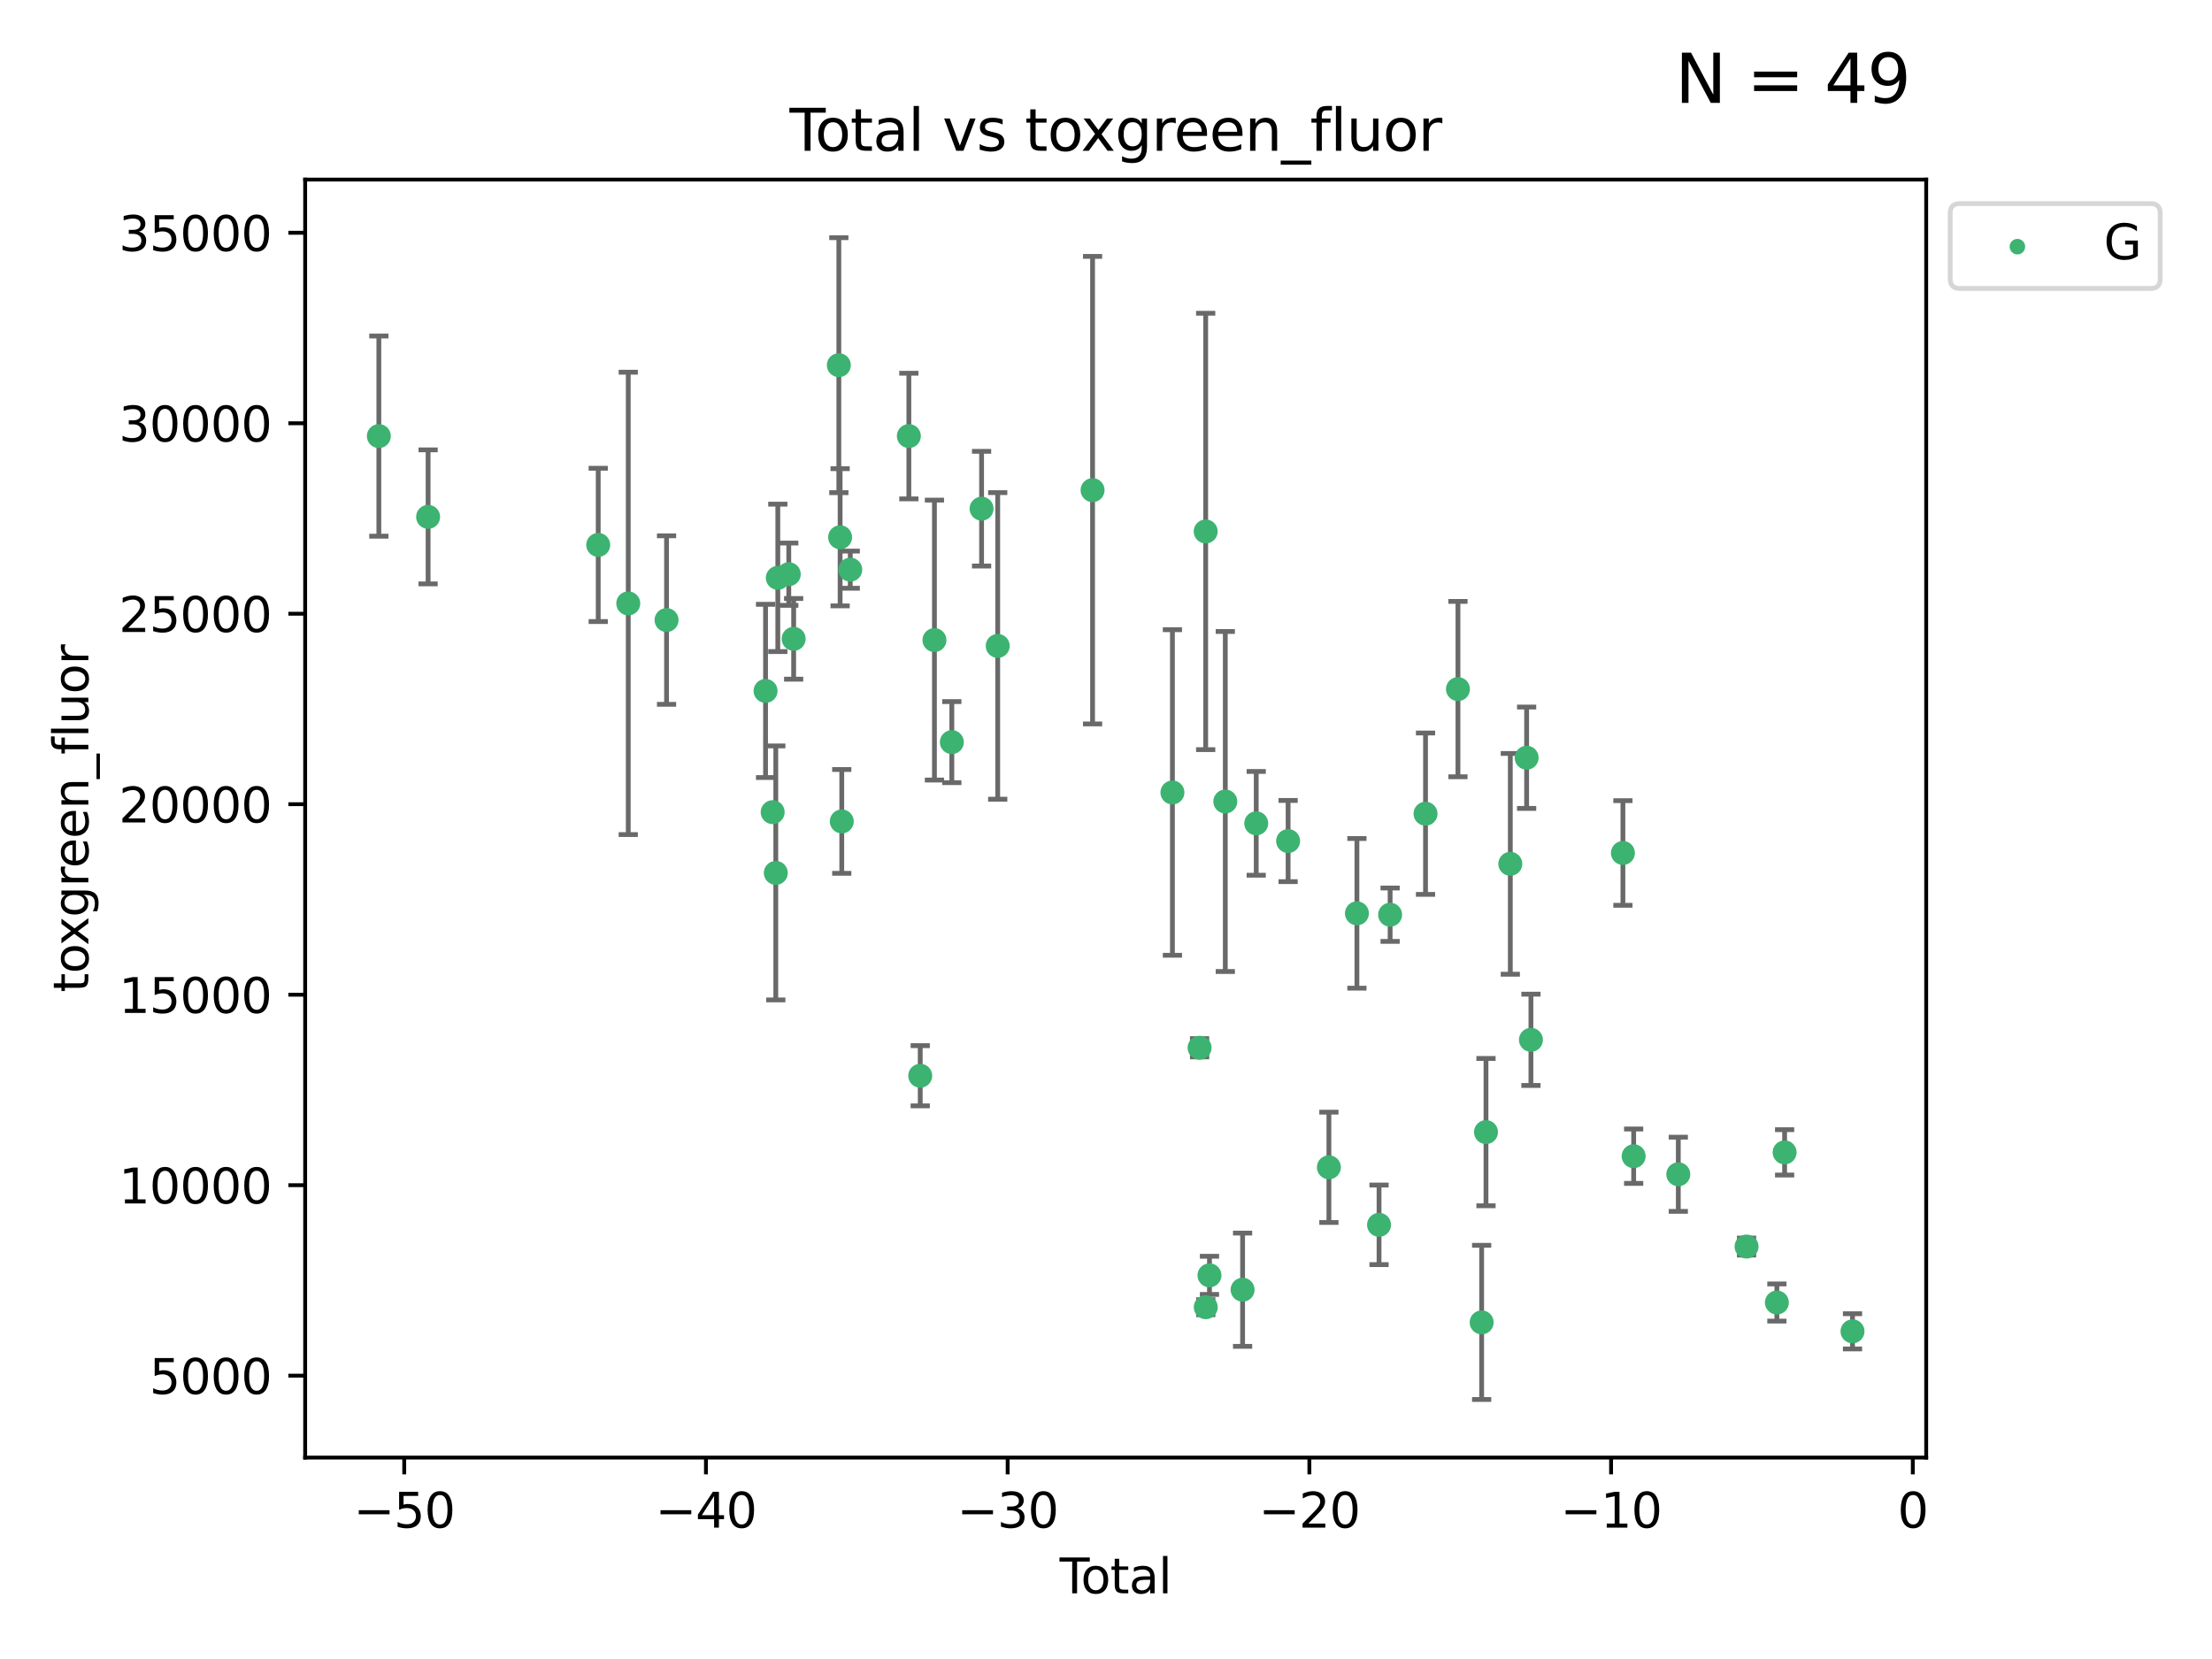 <?xml version="1.0" encoding="utf-8" standalone="no"?>
<!DOCTYPE svg PUBLIC "-//W3C//DTD SVG 1.1//EN"
  "http://www.w3.org/Graphics/SVG/1.1/DTD/svg11.dtd">
<svg xmlns:xlink="http://www.w3.org/1999/xlink" width="460.8pt" height="345.6pt" viewBox="0 0 460.8 345.6" xmlns="http://www.w3.org/2000/svg" version="1.1">
 <defs>
  <style type="text/css">*{stroke-linejoin: round; stroke-linecap: butt}</style>
 </defs>
 <g id="figure_1">
  <g id="patch_1">
   <path d="M 0 345.6 
L 460.8 345.6 
L 460.8 0 
L 0 0 
z
" style="fill: #ffffff"/>
  </g>
  <g id="axes_1">
   <g id="patch_2">
    <path d="M 63.571 303.64 
L 401.26 303.64 
L 401.26 37.411 
L 63.571 37.411 
z
" style="fill: #ffffff"/>
   </g>
   <g id="PathCollection_1">
    <defs>
     <path id="md94101c323" d="M 0 1.118 
C 0.297 1.118 0.581 1 0.791 0.791 
C 1 0.581 1.118 0.297 1.118 0 
C 1.118 -0.297 1 -0.581 0.791 -0.791 
C 0.581 -1 0.297 -1.118 0 -1.118 
C -0.297 -1.118 -0.581 -1 -0.791 -0.791 
C -1 -0.581 -1.118 -0.297 -1.118 0 
C -1.118 0.297 -1 0.581 -0.791 0.791 
C -0.581 1 -0.297 1.118 0 1.118 
z
" style="stroke: #3cb371"/>
    </defs>
    <g clip-path="url(#p956958e578)">
     <use xlink:href="#md94101c323" x="78.921" y="90.848" style="fill: #3cb371; stroke: #3cb371"/>
     <use xlink:href="#md94101c323" x="89.183" y="107.676" style="fill: #3cb371; stroke: #3cb371"/>
     <use xlink:href="#md94101c323" x="124.62" y="113.515" style="fill: #3cb371; stroke: #3cb371"/>
     <use xlink:href="#md94101c323" x="130.877" y="125.699" style="fill: #3cb371; stroke: #3cb371"/>
     <use xlink:href="#md94101c323" x="138.855" y="129.172" style="fill: #3cb371; stroke: #3cb371"/>
     <use xlink:href="#md94101c323" x="159.48" y="143.932" style="fill: #3cb371; stroke: #3cb371"/>
     <use xlink:href="#md94101c323" x="160.961" y="169.188" style="fill: #3cb371; stroke: #3cb371"/>
     <use xlink:href="#md94101c323" x="161.613" y="181.845" style="fill: #3cb371; stroke: #3cb371"/>
     <use xlink:href="#md94101c323" x="162.033" y="120.379" style="fill: #3cb371; stroke: #3cb371"/>
     <use xlink:href="#md94101c323" x="164.316" y="119.616" style="fill: #3cb371; stroke: #3cb371"/>
     <use xlink:href="#md94101c323" x="165.332" y="133.08" style="fill: #3cb371; stroke: #3cb371"/>
     <use xlink:href="#md94101c323" x="174.746" y="76.071" style="fill: #3cb371; stroke: #3cb371"/>
     <use xlink:href="#md94101c323" x="175.011" y="111.926" style="fill: #3cb371; stroke: #3cb371"/>
     <use xlink:href="#md94101c323" x="175.355" y="171.117" style="fill: #3cb371; stroke: #3cb371"/>
     <use xlink:href="#md94101c323" x="177.126" y="118.668" style="fill: #3cb371; stroke: #3cb371"/>
     <use xlink:href="#md94101c323" x="189.332" y="90.839" style="fill: #3cb371; stroke: #3cb371"/>
     <use xlink:href="#md94101c323" x="191.7" y="224.098" style="fill: #3cb371; stroke: #3cb371"/>
     <use xlink:href="#md94101c323" x="194.662" y="133.34" style="fill: #3cb371; stroke: #3cb371"/>
     <use xlink:href="#md94101c323" x="198.283" y="154.6" style="fill: #3cb371; stroke: #3cb371"/>
     <use xlink:href="#md94101c323" x="204.481" y="105.967" style="fill: #3cb371; stroke: #3cb371"/>
     <use xlink:href="#md94101c323" x="207.843" y="134.556" style="fill: #3cb371; stroke: #3cb371"/>
     <use xlink:href="#md94101c323" x="227.602" y="102.107" style="fill: #3cb371; stroke: #3cb371"/>
     <use xlink:href="#md94101c323" x="244.237" y="165.085" style="fill: #3cb371; stroke: #3cb371"/>
     <use xlink:href="#md94101c323" x="249.894" y="218.267" style="fill: #3cb371; stroke: #3cb371"/>
     <use xlink:href="#md94101c323" x="251.167" y="110.709" style="fill: #3cb371; stroke: #3cb371"/>
     <use xlink:href="#md94101c323" x="251.182" y="272.313" style="fill: #3cb371; stroke: #3cb371"/>
     <use xlink:href="#md94101c323" x="251.956" y="265.678" style="fill: #3cb371; stroke: #3cb371"/>
     <use xlink:href="#md94101c323" x="255.253" y="166.965" style="fill: #3cb371; stroke: #3cb371"/>
     <use xlink:href="#md94101c323" x="258.855" y="268.672" style="fill: #3cb371; stroke: #3cb371"/>
     <use xlink:href="#md94101c323" x="261.695" y="171.516" style="fill: #3cb371; stroke: #3cb371"/>
     <use xlink:href="#md94101c323" x="268.337" y="175.205" style="fill: #3cb371; stroke: #3cb371"/>
     <use xlink:href="#md94101c323" x="276.833" y="243.17" style="fill: #3cb371; stroke: #3cb371"/>
     <use xlink:href="#md94101c323" x="282.671" y="190.265" style="fill: #3cb371; stroke: #3cb371"/>
     <use xlink:href="#md94101c323" x="287.279" y="255.156" style="fill: #3cb371; stroke: #3cb371"/>
     <use xlink:href="#md94101c323" x="289.587" y="190.549" style="fill: #3cb371; stroke: #3cb371"/>
     <use xlink:href="#md94101c323" x="296.964" y="169.51" style="fill: #3cb371; stroke: #3cb371"/>
     <use xlink:href="#md94101c323" x="303.718" y="143.551" style="fill: #3cb371; stroke: #3cb371"/>
     <use xlink:href="#md94101c323" x="308.655" y="275.478" style="fill: #3cb371; stroke: #3cb371"/>
     <use xlink:href="#md94101c323" x="309.559" y="235.841" style="fill: #3cb371; stroke: #3cb371"/>
     <use xlink:href="#md94101c323" x="314.625" y="179.952" style="fill: #3cb371; stroke: #3cb371"/>
     <use xlink:href="#md94101c323" x="318.025" y="157.848" style="fill: #3cb371; stroke: #3cb371"/>
     <use xlink:href="#md94101c323" x="318.922" y="216.615" style="fill: #3cb371; stroke: #3cb371"/>
     <use xlink:href="#md94101c323" x="338.082" y="177.69" style="fill: #3cb371; stroke: #3cb371"/>
     <use xlink:href="#md94101c323" x="340.322" y="240.857" style="fill: #3cb371; stroke: #3cb371"/>
     <use xlink:href="#md94101c323" x="349.621" y="244.624" style="fill: #3cb371; stroke: #3cb371"/>
     <use xlink:href="#md94101c323" x="363.84" y="259.682" style="fill: #3cb371; stroke: #3cb371"/>
     <use xlink:href="#md94101c323" x="370.156" y="271.338" style="fill: #3cb371; stroke: #3cb371"/>
     <use xlink:href="#md94101c323" x="371.768" y="240.06" style="fill: #3cb371; stroke: #3cb371"/>
     <use xlink:href="#md94101c323" x="385.911" y="277.34" style="fill: #3cb371; stroke: #3cb371"/>
    </g>
   </g>
   <g id="matplotlib.axis_1">
    <g id="xtick_1">
     <g id="line2d_1">
      <defs>
       <path id="mae5bba9b62" d="M 0 0 
L 0 3.5 
" style="stroke: #000000; stroke-width: 0.8"/>
      </defs>
      <g>
       <use xlink:href="#mae5bba9b62" x="84.21" y="303.64" style="stroke: #000000; stroke-width: 0.8"/>
      </g>
     </g>
     <g id="text_1">
      <!-- −50 -->
      <g transform="translate(73.658 318.238)scale(0.1 -0.1)">
       <defs>
        <path id="DejaVuSans-2212" d="M 678 2272 
L 4684 2272 
L 4684 1741 
L 678 1741 
L 678 2272 
z
" transform="scale(0.016)"/>
        <path id="DejaVuSans-35" d="M 691 4666 
L 3169 4666 
L 3169 4134 
L 1269 4134 
L 1269 2991 
Q 1406 3038 1543 3061 
Q 1681 3084 1819 3084 
Q 2600 3084 3056 2656 
Q 3513 2228 3513 1497 
Q 3513 744 3044 326 
Q 2575 -91 1722 -91 
Q 1428 -91 1123 -41 
Q 819 9 494 109 
L 494 744 
Q 775 591 1075 516 
Q 1375 441 1709 441 
Q 2250 441 2565 725 
Q 2881 1009 2881 1497 
Q 2881 1984 2565 2268 
Q 2250 2553 1709 2553 
Q 1456 2553 1204 2497 
Q 953 2441 691 2322 
L 691 4666 
z
" transform="scale(0.016)"/>
        <path id="DejaVuSans-30" d="M 2034 4250 
Q 1547 4250 1301 3770 
Q 1056 3291 1056 2328 
Q 1056 1369 1301 889 
Q 1547 409 2034 409 
Q 2525 409 2770 889 
Q 3016 1369 3016 2328 
Q 3016 3291 2770 3770 
Q 2525 4250 2034 4250 
z
M 2034 4750 
Q 2819 4750 3233 4129 
Q 3647 3509 3647 2328 
Q 3647 1150 3233 529 
Q 2819 -91 2034 -91 
Q 1250 -91 836 529 
Q 422 1150 422 2328 
Q 422 3509 836 4129 
Q 1250 4750 2034 4750 
z
" transform="scale(0.016)"/>
       </defs>
       <use xlink:href="#DejaVuSans-2212"/>
       <use xlink:href="#DejaVuSans-35" x="83.789"/>
       <use xlink:href="#DejaVuSans-30" x="147.412"/>
      </g>
     </g>
    </g>
    <g id="xtick_2">
     <g id="line2d_2">
      <g>
       <use xlink:href="#mae5bba9b62" x="147.062" y="303.64" style="stroke: #000000; stroke-width: 0.8"/>
      </g>
     </g>
     <g id="text_2">
      <!-- −40 -->
      <g transform="translate(136.51 318.238)scale(0.1 -0.1)">
       <defs>
        <path id="DejaVuSans-34" d="M 2419 4116 
L 825 1625 
L 2419 1625 
L 2419 4116 
z
M 2253 4666 
L 3047 4666 
L 3047 1625 
L 3713 1625 
L 3713 1100 
L 3047 1100 
L 3047 0 
L 2419 0 
L 2419 1100 
L 313 1100 
L 313 1709 
L 2253 4666 
z
" transform="scale(0.016)"/>
       </defs>
       <use xlink:href="#DejaVuSans-2212"/>
       <use xlink:href="#DejaVuSans-34" x="83.789"/>
       <use xlink:href="#DejaVuSans-30" x="147.412"/>
      </g>
     </g>
    </g>
    <g id="xtick_3">
     <g id="line2d_3">
      <g>
       <use xlink:href="#mae5bba9b62" x="209.914" y="303.64" style="stroke: #000000; stroke-width: 0.8"/>
      </g>
     </g>
     <g id="text_3">
      <!-- −30 -->
      <g transform="translate(199.362 318.238)scale(0.1 -0.1)">
       <defs>
        <path id="DejaVuSans-33" d="M 2597 2516 
Q 3050 2419 3304 2112 
Q 3559 1806 3559 1356 
Q 3559 666 3084 287 
Q 2609 -91 1734 -91 
Q 1441 -91 1130 -33 
Q 819 25 488 141 
L 488 750 
Q 750 597 1062 519 
Q 1375 441 1716 441 
Q 2309 441 2620 675 
Q 2931 909 2931 1356 
Q 2931 1769 2642 2001 
Q 2353 2234 1838 2234 
L 1294 2234 
L 1294 2753 
L 1863 2753 
Q 2328 2753 2575 2939 
Q 2822 3125 2822 3475 
Q 2822 3834 2567 4026 
Q 2313 4219 1838 4219 
Q 1578 4219 1281 4162 
Q 984 4106 628 3988 
L 628 4550 
Q 988 4650 1302 4700 
Q 1616 4750 1894 4750 
Q 2613 4750 3031 4423 
Q 3450 4097 3450 3541 
Q 3450 3153 3228 2886 
Q 3006 2619 2597 2516 
z
" transform="scale(0.016)"/>
       </defs>
       <use xlink:href="#DejaVuSans-2212"/>
       <use xlink:href="#DejaVuSans-33" x="83.789"/>
       <use xlink:href="#DejaVuSans-30" x="147.412"/>
      </g>
     </g>
    </g>
    <g id="xtick_4">
     <g id="line2d_4">
      <g>
       <use xlink:href="#mae5bba9b62" x="272.766" y="303.64" style="stroke: #000000; stroke-width: 0.8"/>
      </g>
     </g>
     <g id="text_4">
      <!-- −20 -->
      <g transform="translate(262.214 318.238)scale(0.1 -0.1)">
       <defs>
        <path id="DejaVuSans-32" d="M 1228 531 
L 3431 531 
L 3431 0 
L 469 0 
L 469 531 
Q 828 903 1448 1529 
Q 2069 2156 2228 2338 
Q 2531 2678 2651 2914 
Q 2772 3150 2772 3378 
Q 2772 3750 2511 3984 
Q 2250 4219 1831 4219 
Q 1534 4219 1204 4116 
Q 875 4013 500 3803 
L 500 4441 
Q 881 4594 1212 4672 
Q 1544 4750 1819 4750 
Q 2544 4750 2975 4387 
Q 3406 4025 3406 3419 
Q 3406 3131 3298 2873 
Q 3191 2616 2906 2266 
Q 2828 2175 2409 1742 
Q 1991 1309 1228 531 
z
" transform="scale(0.016)"/>
       </defs>
       <use xlink:href="#DejaVuSans-2212"/>
       <use xlink:href="#DejaVuSans-32" x="83.789"/>
       <use xlink:href="#DejaVuSans-30" x="147.412"/>
      </g>
     </g>
    </g>
    <g id="xtick_5">
     <g id="line2d_5">
      <g>
       <use xlink:href="#mae5bba9b62" x="335.618" y="303.64" style="stroke: #000000; stroke-width: 0.8"/>
      </g>
     </g>
     <g id="text_5">
      <!-- −10 -->
      <g transform="translate(325.066 318.238)scale(0.1 -0.1)">
       <defs>
        <path id="DejaVuSans-31" d="M 794 531 
L 1825 531 
L 1825 4091 
L 703 3866 
L 703 4441 
L 1819 4666 
L 2450 4666 
L 2450 531 
L 3481 531 
L 3481 0 
L 794 0 
L 794 531 
z
" transform="scale(0.016)"/>
       </defs>
       <use xlink:href="#DejaVuSans-2212"/>
       <use xlink:href="#DejaVuSans-31" x="83.789"/>
       <use xlink:href="#DejaVuSans-30" x="147.412"/>
      </g>
     </g>
    </g>
    <g id="xtick_6">
     <g id="line2d_6">
      <g>
       <use xlink:href="#mae5bba9b62" x="398.47" y="303.64" style="stroke: #000000; stroke-width: 0.8"/>
      </g>
     </g>
     <g id="text_6">
      <!-- 0 -->
      <g transform="translate(395.289 318.238)scale(0.1 -0.1)">
       <use xlink:href="#DejaVuSans-30"/>
      </g>
     </g>
    </g>
    <g id="text_7">
     <!-- Total -->
     <g transform="translate(220.739 331.917)scale(0.1 -0.1)">
      <defs>
       <path id="DejaVuSans-54" d="M -19 4666 
L 3928 4666 
L 3928 4134 
L 2272 4134 
L 2272 0 
L 1638 0 
L 1638 4134 
L -19 4134 
L -19 4666 
z
" transform="scale(0.016)"/>
       <path id="DejaVuSans-6f" d="M 1959 3097 
Q 1497 3097 1228 2736 
Q 959 2375 959 1747 
Q 959 1119 1226 758 
Q 1494 397 1959 397 
Q 2419 397 2687 759 
Q 2956 1122 2956 1747 
Q 2956 2369 2687 2733 
Q 2419 3097 1959 3097 
z
M 1959 3584 
Q 2709 3584 3137 3096 
Q 3566 2609 3566 1747 
Q 3566 888 3137 398 
Q 2709 -91 1959 -91 
Q 1206 -91 779 398 
Q 353 888 353 1747 
Q 353 2609 779 3096 
Q 1206 3584 1959 3584 
z
" transform="scale(0.016)"/>
       <path id="DejaVuSans-74" d="M 1172 4494 
L 1172 3500 
L 2356 3500 
L 2356 3053 
L 1172 3053 
L 1172 1153 
Q 1172 725 1289 603 
Q 1406 481 1766 481 
L 2356 481 
L 2356 0 
L 1766 0 
Q 1100 0 847 248 
Q 594 497 594 1153 
L 594 3053 
L 172 3053 
L 172 3500 
L 594 3500 
L 594 4494 
L 1172 4494 
z
" transform="scale(0.016)"/>
       <path id="DejaVuSans-61" d="M 2194 1759 
Q 1497 1759 1228 1600 
Q 959 1441 959 1056 
Q 959 750 1161 570 
Q 1363 391 1709 391 
Q 2188 391 2477 730 
Q 2766 1069 2766 1631 
L 2766 1759 
L 2194 1759 
z
M 3341 1997 
L 3341 0 
L 2766 0 
L 2766 531 
Q 2569 213 2275 61 
Q 1981 -91 1556 -91 
Q 1019 -91 701 211 
Q 384 513 384 1019 
Q 384 1609 779 1909 
Q 1175 2209 1959 2209 
L 2766 2209 
L 2766 2266 
Q 2766 2663 2505 2880 
Q 2244 3097 1772 3097 
Q 1472 3097 1187 3025 
Q 903 2953 641 2809 
L 641 3341 
Q 956 3463 1253 3523 
Q 1550 3584 1831 3584 
Q 2591 3584 2966 3190 
Q 3341 2797 3341 1997 
z
" transform="scale(0.016)"/>
       <path id="DejaVuSans-6c" d="M 603 4863 
L 1178 4863 
L 1178 0 
L 603 0 
L 603 4863 
z
" transform="scale(0.016)"/>
      </defs>
      <use xlink:href="#DejaVuSans-54"/>
      <use xlink:href="#DejaVuSans-6f" x="44.084"/>
      <use xlink:href="#DejaVuSans-74" x="105.266"/>
      <use xlink:href="#DejaVuSans-61" x="144.475"/>
      <use xlink:href="#DejaVuSans-6c" x="205.754"/>
     </g>
    </g>
   </g>
   <g id="matplotlib.axis_2">
    <g id="ytick_1">
     <g id="line2d_7">
      <defs>
       <path id="me17daa33b1" d="M 0 0 
L -3.5 0 
" style="stroke: #000000; stroke-width: 0.8"/>
      </defs>
      <g>
       <use xlink:href="#me17daa33b1" x="63.571" y="286.579" style="stroke: #000000; stroke-width: 0.8"/>
      </g>
     </g>
     <g id="text_8">
      <!-- 5000 -->
      <g transform="translate(31.121 290.378)scale(0.1 -0.1)">
       <use xlink:href="#DejaVuSans-35"/>
       <use xlink:href="#DejaVuSans-30" x="63.623"/>
       <use xlink:href="#DejaVuSans-30" x="127.246"/>
       <use xlink:href="#DejaVuSans-30" x="190.869"/>
      </g>
     </g>
    </g>
    <g id="ytick_2">
     <g id="line2d_8">
      <g>
       <use xlink:href="#me17daa33b1" x="63.571" y="246.897" style="stroke: #000000; stroke-width: 0.8"/>
      </g>
     </g>
     <g id="text_9">
      <!-- 10000 -->
      <g transform="translate(24.759 250.696)scale(0.1 -0.1)">
       <use xlink:href="#DejaVuSans-31"/>
       <use xlink:href="#DejaVuSans-30" x="63.623"/>
       <use xlink:href="#DejaVuSans-30" x="127.246"/>
       <use xlink:href="#DejaVuSans-30" x="190.869"/>
       <use xlink:href="#DejaVuSans-30" x="254.492"/>
      </g>
     </g>
    </g>
    <g id="ytick_3">
     <g id="line2d_9">
      <g>
       <use xlink:href="#me17daa33b1" x="63.571" y="207.215" style="stroke: #000000; stroke-width: 0.8"/>
      </g>
     </g>
     <g id="text_10">
      <!-- 15000 -->
      <g transform="translate(24.759 211.014)scale(0.1 -0.1)">
       <use xlink:href="#DejaVuSans-31"/>
       <use xlink:href="#DejaVuSans-35" x="63.623"/>
       <use xlink:href="#DejaVuSans-30" x="127.246"/>
       <use xlink:href="#DejaVuSans-30" x="190.869"/>
       <use xlink:href="#DejaVuSans-30" x="254.492"/>
      </g>
     </g>
    </g>
    <g id="ytick_4">
     <g id="line2d_10">
      <g>
       <use xlink:href="#me17daa33b1" x="63.571" y="167.533" style="stroke: #000000; stroke-width: 0.8"/>
      </g>
     </g>
     <g id="text_11">
      <!-- 20000 -->
      <g transform="translate(24.759 171.333)scale(0.1 -0.1)">
       <use xlink:href="#DejaVuSans-32"/>
       <use xlink:href="#DejaVuSans-30" x="63.623"/>
       <use xlink:href="#DejaVuSans-30" x="127.246"/>
       <use xlink:href="#DejaVuSans-30" x="190.869"/>
       <use xlink:href="#DejaVuSans-30" x="254.492"/>
      </g>
     </g>
    </g>
    <g id="ytick_5">
     <g id="line2d_11">
      <g>
       <use xlink:href="#me17daa33b1" x="63.571" y="127.851" style="stroke: #000000; stroke-width: 0.8"/>
      </g>
     </g>
     <g id="text_12">
      <!-- 25000 -->
      <g transform="translate(24.759 131.651)scale(0.1 -0.1)">
       <use xlink:href="#DejaVuSans-32"/>
       <use xlink:href="#DejaVuSans-35" x="63.623"/>
       <use xlink:href="#DejaVuSans-30" x="127.246"/>
       <use xlink:href="#DejaVuSans-30" x="190.869"/>
       <use xlink:href="#DejaVuSans-30" x="254.492"/>
      </g>
     </g>
    </g>
    <g id="ytick_6">
     <g id="line2d_12">
      <g>
       <use xlink:href="#me17daa33b1" x="63.571" y="88.17" style="stroke: #000000; stroke-width: 0.8"/>
      </g>
     </g>
     <g id="text_13">
      <!-- 30000 -->
      <g transform="translate(24.759 91.969)scale(0.1 -0.1)">
       <use xlink:href="#DejaVuSans-33"/>
       <use xlink:href="#DejaVuSans-30" x="63.623"/>
       <use xlink:href="#DejaVuSans-30" x="127.246"/>
       <use xlink:href="#DejaVuSans-30" x="190.869"/>
       <use xlink:href="#DejaVuSans-30" x="254.492"/>
      </g>
     </g>
    </g>
    <g id="ytick_7">
     <g id="line2d_13">
      <g>
       <use xlink:href="#me17daa33b1" x="63.571" y="48.488" style="stroke: #000000; stroke-width: 0.8"/>
      </g>
     </g>
     <g id="text_14">
      <!-- 35000 -->
      <g transform="translate(24.759 52.287)scale(0.1 -0.1)">
       <use xlink:href="#DejaVuSans-33"/>
       <use xlink:href="#DejaVuSans-35" x="63.623"/>
       <use xlink:href="#DejaVuSans-30" x="127.246"/>
       <use xlink:href="#DejaVuSans-30" x="190.869"/>
       <use xlink:href="#DejaVuSans-30" x="254.492"/>
      </g>
     </g>
    </g>
    <g id="text_15">
     <!-- toxgreen_fluor -->
     <g transform="translate(18.401 206.72)rotate(-90)scale(0.1 -0.1)">
      <defs>
       <path id="DejaVuSans-78" d="M 3513 3500 
L 2247 1797 
L 3578 0 
L 2900 0 
L 1881 1375 
L 863 0 
L 184 0 
L 1544 1831 
L 300 3500 
L 978 3500 
L 1906 2253 
L 2834 3500 
L 3513 3500 
z
" transform="scale(0.016)"/>
       <path id="DejaVuSans-67" d="M 2906 1791 
Q 2906 2416 2648 2759 
Q 2391 3103 1925 3103 
Q 1463 3103 1205 2759 
Q 947 2416 947 1791 
Q 947 1169 1205 825 
Q 1463 481 1925 481 
Q 2391 481 2648 825 
Q 2906 1169 2906 1791 
z
M 3481 434 
Q 3481 -459 3084 -895 
Q 2688 -1331 1869 -1331 
Q 1566 -1331 1297 -1286 
Q 1028 -1241 775 -1147 
L 775 -588 
Q 1028 -725 1275 -790 
Q 1522 -856 1778 -856 
Q 2344 -856 2625 -561 
Q 2906 -266 2906 331 
L 2906 616 
Q 2728 306 2450 153 
Q 2172 0 1784 0 
Q 1141 0 747 490 
Q 353 981 353 1791 
Q 353 2603 747 3093 
Q 1141 3584 1784 3584 
Q 2172 3584 2450 3431 
Q 2728 3278 2906 2969 
L 2906 3500 
L 3481 3500 
L 3481 434 
z
" transform="scale(0.016)"/>
       <path id="DejaVuSans-72" d="M 2631 2963 
Q 2534 3019 2420 3045 
Q 2306 3072 2169 3072 
Q 1681 3072 1420 2755 
Q 1159 2438 1159 1844 
L 1159 0 
L 581 0 
L 581 3500 
L 1159 3500 
L 1159 2956 
Q 1341 3275 1631 3429 
Q 1922 3584 2338 3584 
Q 2397 3584 2469 3576 
Q 2541 3569 2628 3553 
L 2631 2963 
z
" transform="scale(0.016)"/>
       <path id="DejaVuSans-65" d="M 3597 1894 
L 3597 1613 
L 953 1613 
Q 991 1019 1311 708 
Q 1631 397 2203 397 
Q 2534 397 2845 478 
Q 3156 559 3463 722 
L 3463 178 
Q 3153 47 2828 -22 
Q 2503 -91 2169 -91 
Q 1331 -91 842 396 
Q 353 884 353 1716 
Q 353 2575 817 3079 
Q 1281 3584 2069 3584 
Q 2775 3584 3186 3129 
Q 3597 2675 3597 1894 
z
M 3022 2063 
Q 3016 2534 2758 2815 
Q 2500 3097 2075 3097 
Q 1594 3097 1305 2825 
Q 1016 2553 972 2059 
L 3022 2063 
z
" transform="scale(0.016)"/>
       <path id="DejaVuSans-6e" d="M 3513 2113 
L 3513 0 
L 2938 0 
L 2938 2094 
Q 2938 2591 2744 2837 
Q 2550 3084 2163 3084 
Q 1697 3084 1428 2787 
Q 1159 2491 1159 1978 
L 1159 0 
L 581 0 
L 581 3500 
L 1159 3500 
L 1159 2956 
Q 1366 3272 1645 3428 
Q 1925 3584 2291 3584 
Q 2894 3584 3203 3211 
Q 3513 2838 3513 2113 
z
" transform="scale(0.016)"/>
       <path id="DejaVuSans-5f" d="M 3263 -1063 
L 3263 -1509 
L -63 -1509 
L -63 -1063 
L 3263 -1063 
z
" transform="scale(0.016)"/>
       <path id="DejaVuSans-66" d="M 2375 4863 
L 2375 4384 
L 1825 4384 
Q 1516 4384 1395 4259 
Q 1275 4134 1275 3809 
L 1275 3500 
L 2222 3500 
L 2222 3053 
L 1275 3053 
L 1275 0 
L 697 0 
L 697 3053 
L 147 3053 
L 147 3500 
L 697 3500 
L 697 3744 
Q 697 4328 969 4595 
Q 1241 4863 1831 4863 
L 2375 4863 
z
" transform="scale(0.016)"/>
       <path id="DejaVuSans-75" d="M 544 1381 
L 544 3500 
L 1119 3500 
L 1119 1403 
Q 1119 906 1312 657 
Q 1506 409 1894 409 
Q 2359 409 2629 706 
Q 2900 1003 2900 1516 
L 2900 3500 
L 3475 3500 
L 3475 0 
L 2900 0 
L 2900 538 
Q 2691 219 2414 64 
Q 2138 -91 1772 -91 
Q 1169 -91 856 284 
Q 544 659 544 1381 
z
M 1991 3584 
L 1991 3584 
z
" transform="scale(0.016)"/>
      </defs>
      <use xlink:href="#DejaVuSans-74"/>
      <use xlink:href="#DejaVuSans-6f" x="39.209"/>
      <use xlink:href="#DejaVuSans-78" x="97.266"/>
      <use xlink:href="#DejaVuSans-67" x="156.445"/>
      <use xlink:href="#DejaVuSans-72" x="219.922"/>
      <use xlink:href="#DejaVuSans-65" x="258.785"/>
      <use xlink:href="#DejaVuSans-65" x="320.309"/>
      <use xlink:href="#DejaVuSans-6e" x="381.832"/>
      <use xlink:href="#DejaVuSans-5f" x="445.211"/>
      <use xlink:href="#DejaVuSans-66" x="495.211"/>
      <use xlink:href="#DejaVuSans-6c" x="530.416"/>
      <use xlink:href="#DejaVuSans-75" x="558.199"/>
      <use xlink:href="#DejaVuSans-6f" x="621.578"/>
      <use xlink:href="#DejaVuSans-72" x="682.76"/>
     </g>
    </g>
   </g>
   <g id="LineCollection_1">
    <path d="M 78.921 111.698 
L 78.921 69.997 
" clip-path="url(#p956958e578)" style="fill: none; stroke: #696969"/>
    <path d="M 89.183 121.634 
L 89.183 93.718 
" clip-path="url(#p956958e578)" style="fill: none; stroke: #696969"/>
    <path d="M 124.62 129.477 
L 124.62 97.552 
" clip-path="url(#p956958e578)" style="fill: none; stroke: #696969"/>
    <path d="M 130.877 173.86 
L 130.877 77.538 
" clip-path="url(#p956958e578)" style="fill: none; stroke: #696969"/>
    <path d="M 138.855 146.723 
L 138.855 111.621 
" clip-path="url(#p956958e578)" style="fill: none; stroke: #696969"/>
    <path d="M 159.48 161.974 
L 159.48 125.889 
" clip-path="url(#p956958e578)" style="fill: none; stroke: #696969"/>
    <path d="M 160.961 169.73 
L 160.961 168.646 
" clip-path="url(#p956958e578)" style="fill: none; stroke: #696969"/>
    <path d="M 161.613 208.301 
L 161.613 155.388 
" clip-path="url(#p956958e578)" style="fill: none; stroke: #696969"/>
    <path d="M 162.033 135.732 
L 162.033 105.025 
" clip-path="url(#p956958e578)" style="fill: none; stroke: #696969"/>
    <path d="M 164.316 126.104 
L 164.316 113.128 
" clip-path="url(#p956958e578)" style="fill: none; stroke: #696969"/>
    <path d="M 165.332 141.482 
L 165.332 124.678 
" clip-path="url(#p956958e578)" style="fill: none; stroke: #696969"/>
    <path d="M 174.746 102.63 
L 174.746 49.513 
" clip-path="url(#p956958e578)" style="fill: none; stroke: #696969"/>
    <path d="M 175.011 126.219 
L 175.011 97.634 
" clip-path="url(#p956958e578)" style="fill: none; stroke: #696969"/>
    <path d="M 175.355 181.931 
L 175.355 160.304 
" clip-path="url(#p956958e578)" style="fill: none; stroke: #696969"/>
    <path d="M 177.126 122.539 
L 177.126 114.797 
" clip-path="url(#p956958e578)" style="fill: none; stroke: #696969"/>
    <path d="M 189.332 103.926 
L 189.332 77.753 
" clip-path="url(#p956958e578)" style="fill: none; stroke: #696969"/>
    <path d="M 191.7 230.366 
L 191.7 217.83 
" clip-path="url(#p956958e578)" style="fill: none; stroke: #696969"/>
    <path d="M 194.662 162.495 
L 194.662 104.185 
" clip-path="url(#p956958e578)" style="fill: none; stroke: #696969"/>
    <path d="M 198.283 163.045 
L 198.283 146.155 
" clip-path="url(#p956958e578)" style="fill: none; stroke: #696969"/>
    <path d="M 204.481 117.914 
L 204.481 94.021 
" clip-path="url(#p956958e578)" style="fill: none; stroke: #696969"/>
    <path d="M 207.843 166.491 
L 207.843 102.621 
" clip-path="url(#p956958e578)" style="fill: none; stroke: #696969"/>
    <path d="M 227.602 150.802 
L 227.602 53.412 
" clip-path="url(#p956958e578)" style="fill: none; stroke: #696969"/>
    <path d="M 244.237 198.996 
L 244.237 131.174 
" clip-path="url(#p956958e578)" style="fill: none; stroke: #696969"/>
    <path d="M 249.894 220.171 
L 249.894 216.363 
" clip-path="url(#p956958e578)" style="fill: none; stroke: #696969"/>
    <path d="M 251.167 156.161 
L 251.167 65.256 
" clip-path="url(#p956958e578)" style="fill: none; stroke: #696969"/>
    <path d="M 251.182 273.878 
L 251.182 270.748 
" clip-path="url(#p956958e578)" style="fill: none; stroke: #696969"/>
    <path d="M 251.956 269.653 
L 251.956 261.704 
" clip-path="url(#p956958e578)" style="fill: none; stroke: #696969"/>
    <path d="M 255.253 202.383 
L 255.253 131.547 
" clip-path="url(#p956958e578)" style="fill: none; stroke: #696969"/>
    <path d="M 258.855 280.467 
L 258.855 256.878 
" clip-path="url(#p956958e578)" style="fill: none; stroke: #696969"/>
    <path d="M 261.695 182.321 
L 261.695 160.71 
" clip-path="url(#p956958e578)" style="fill: none; stroke: #696969"/>
    <path d="M 268.337 183.662 
L 268.337 166.748 
" clip-path="url(#p956958e578)" style="fill: none; stroke: #696969"/>
    <path d="M 276.833 254.66 
L 276.833 231.681 
" clip-path="url(#p956958e578)" style="fill: none; stroke: #696969"/>
    <path d="M 282.671 205.852 
L 282.671 174.679 
" clip-path="url(#p956958e578)" style="fill: none; stroke: #696969"/>
    <path d="M 287.279 263.443 
L 287.279 246.868 
" clip-path="url(#p956958e578)" style="fill: none; stroke: #696969"/>
    <path d="M 289.587 196.108 
L 289.587 184.989 
" clip-path="url(#p956958e578)" style="fill: none; stroke: #696969"/>
    <path d="M 296.964 186.32 
L 296.964 152.699 
" clip-path="url(#p956958e578)" style="fill: none; stroke: #696969"/>
    <path d="M 303.718 161.817 
L 303.718 125.285 
" clip-path="url(#p956958e578)" style="fill: none; stroke: #696969"/>
    <path d="M 308.655 291.539 
L 308.655 259.417 
" clip-path="url(#p956958e578)" style="fill: none; stroke: #696969"/>
    <path d="M 309.559 251.187 
L 309.559 220.494 
" clip-path="url(#p956958e578)" style="fill: none; stroke: #696969"/>
    <path d="M 314.625 202.948 
L 314.625 156.957 
" clip-path="url(#p956958e578)" style="fill: none; stroke: #696969"/>
    <path d="M 318.025 168.408 
L 318.025 147.287 
" clip-path="url(#p956958e578)" style="fill: none; stroke: #696969"/>
    <path d="M 318.922 226.125 
L 318.922 207.104 
" clip-path="url(#p956958e578)" style="fill: none; stroke: #696969"/>
    <path d="M 338.082 188.592 
L 338.082 166.788 
" clip-path="url(#p956958e578)" style="fill: none; stroke: #696969"/>
    <path d="M 340.322 246.521 
L 340.322 235.192 
" clip-path="url(#p956958e578)" style="fill: none; stroke: #696969"/>
    <path d="M 349.621 252.354 
L 349.621 236.894 
" clip-path="url(#p956958e578)" style="fill: none; stroke: #696969"/>
    <path d="M 363.84 261.455 
L 363.84 257.909 
" clip-path="url(#p956958e578)" style="fill: none; stroke: #696969"/>
    <path d="M 370.156 275.208 
L 370.156 267.468 
" clip-path="url(#p956958e578)" style="fill: none; stroke: #696969"/>
    <path d="M 371.768 244.786 
L 371.768 235.334 
" clip-path="url(#p956958e578)" style="fill: none; stroke: #696969"/>
    <path d="M 385.911 281.006 
L 385.911 273.675 
" clip-path="url(#p956958e578)" style="fill: none; stroke: #696969"/>
   </g>
   <g id="line2d_14">
    <defs>
     <path id="m45f1440ec2" d="M 2 0 
L -2 -0 
" style="stroke: #696969"/>
    </defs>
    <g clip-path="url(#p956958e578)">
     <use xlink:href="#m45f1440ec2" x="78.921" y="111.698" style="fill: #696969; stroke: #696969"/>
     <use xlink:href="#m45f1440ec2" x="89.183" y="121.634" style="fill: #696969; stroke: #696969"/>
     <use xlink:href="#m45f1440ec2" x="124.62" y="129.477" style="fill: #696969; stroke: #696969"/>
     <use xlink:href="#m45f1440ec2" x="130.877" y="173.86" style="fill: #696969; stroke: #696969"/>
     <use xlink:href="#m45f1440ec2" x="138.855" y="146.723" style="fill: #696969; stroke: #696969"/>
     <use xlink:href="#m45f1440ec2" x="159.48" y="161.974" style="fill: #696969; stroke: #696969"/>
     <use xlink:href="#m45f1440ec2" x="160.961" y="169.73" style="fill: #696969; stroke: #696969"/>
     <use xlink:href="#m45f1440ec2" x="161.613" y="208.301" style="fill: #696969; stroke: #696969"/>
     <use xlink:href="#m45f1440ec2" x="162.033" y="135.732" style="fill: #696969; stroke: #696969"/>
     <use xlink:href="#m45f1440ec2" x="164.316" y="126.104" style="fill: #696969; stroke: #696969"/>
     <use xlink:href="#m45f1440ec2" x="165.332" y="141.482" style="fill: #696969; stroke: #696969"/>
     <use xlink:href="#m45f1440ec2" x="174.746" y="102.63" style="fill: #696969; stroke: #696969"/>
     <use xlink:href="#m45f1440ec2" x="175.011" y="126.219" style="fill: #696969; stroke: #696969"/>
     <use xlink:href="#m45f1440ec2" x="175.355" y="181.931" style="fill: #696969; stroke: #696969"/>
     <use xlink:href="#m45f1440ec2" x="177.126" y="122.539" style="fill: #696969; stroke: #696969"/>
     <use xlink:href="#m45f1440ec2" x="189.332" y="103.926" style="fill: #696969; stroke: #696969"/>
     <use xlink:href="#m45f1440ec2" x="191.7" y="230.366" style="fill: #696969; stroke: #696969"/>
     <use xlink:href="#m45f1440ec2" x="194.662" y="162.495" style="fill: #696969; stroke: #696969"/>
     <use xlink:href="#m45f1440ec2" x="198.283" y="163.045" style="fill: #696969; stroke: #696969"/>
     <use xlink:href="#m45f1440ec2" x="204.481" y="117.914" style="fill: #696969; stroke: #696969"/>
     <use xlink:href="#m45f1440ec2" x="207.843" y="166.491" style="fill: #696969; stroke: #696969"/>
     <use xlink:href="#m45f1440ec2" x="227.602" y="150.802" style="fill: #696969; stroke: #696969"/>
     <use xlink:href="#m45f1440ec2" x="244.237" y="198.996" style="fill: #696969; stroke: #696969"/>
     <use xlink:href="#m45f1440ec2" x="249.894" y="220.171" style="fill: #696969; stroke: #696969"/>
     <use xlink:href="#m45f1440ec2" x="251.167" y="156.161" style="fill: #696969; stroke: #696969"/>
     <use xlink:href="#m45f1440ec2" x="251.182" y="273.878" style="fill: #696969; stroke: #696969"/>
     <use xlink:href="#m45f1440ec2" x="251.956" y="269.653" style="fill: #696969; stroke: #696969"/>
     <use xlink:href="#m45f1440ec2" x="255.253" y="202.383" style="fill: #696969; stroke: #696969"/>
     <use xlink:href="#m45f1440ec2" x="258.855" y="280.467" style="fill: #696969; stroke: #696969"/>
     <use xlink:href="#m45f1440ec2" x="261.695" y="182.321" style="fill: #696969; stroke: #696969"/>
     <use xlink:href="#m45f1440ec2" x="268.337" y="183.662" style="fill: #696969; stroke: #696969"/>
     <use xlink:href="#m45f1440ec2" x="276.833" y="254.66" style="fill: #696969; stroke: #696969"/>
     <use xlink:href="#m45f1440ec2" x="282.671" y="205.852" style="fill: #696969; stroke: #696969"/>
     <use xlink:href="#m45f1440ec2" x="287.279" y="263.443" style="fill: #696969; stroke: #696969"/>
     <use xlink:href="#m45f1440ec2" x="289.587" y="196.108" style="fill: #696969; stroke: #696969"/>
     <use xlink:href="#m45f1440ec2" x="296.964" y="186.32" style="fill: #696969; stroke: #696969"/>
     <use xlink:href="#m45f1440ec2" x="303.718" y="161.817" style="fill: #696969; stroke: #696969"/>
     <use xlink:href="#m45f1440ec2" x="308.655" y="291.539" style="fill: #696969; stroke: #696969"/>
     <use xlink:href="#m45f1440ec2" x="309.559" y="251.187" style="fill: #696969; stroke: #696969"/>
     <use xlink:href="#m45f1440ec2" x="314.625" y="202.948" style="fill: #696969; stroke: #696969"/>
     <use xlink:href="#m45f1440ec2" x="318.025" y="168.408" style="fill: #696969; stroke: #696969"/>
     <use xlink:href="#m45f1440ec2" x="318.922" y="226.125" style="fill: #696969; stroke: #696969"/>
     <use xlink:href="#m45f1440ec2" x="338.082" y="188.592" style="fill: #696969; stroke: #696969"/>
     <use xlink:href="#m45f1440ec2" x="340.322" y="246.521" style="fill: #696969; stroke: #696969"/>
     <use xlink:href="#m45f1440ec2" x="349.621" y="252.354" style="fill: #696969; stroke: #696969"/>
     <use xlink:href="#m45f1440ec2" x="363.84" y="261.455" style="fill: #696969; stroke: #696969"/>
     <use xlink:href="#m45f1440ec2" x="370.156" y="275.208" style="fill: #696969; stroke: #696969"/>
     <use xlink:href="#m45f1440ec2" x="371.768" y="244.786" style="fill: #696969; stroke: #696969"/>
     <use xlink:href="#m45f1440ec2" x="385.911" y="281.006" style="fill: #696969; stroke: #696969"/>
    </g>
   </g>
   <g id="line2d_15">
    <g clip-path="url(#p956958e578)">
     <use xlink:href="#m45f1440ec2" x="78.921" y="69.997" style="fill: #696969; stroke: #696969"/>
     <use xlink:href="#m45f1440ec2" x="89.183" y="93.718" style="fill: #696969; stroke: #696969"/>
     <use xlink:href="#m45f1440ec2" x="124.62" y="97.552" style="fill: #696969; stroke: #696969"/>
     <use xlink:href="#m45f1440ec2" x="130.877" y="77.538" style="fill: #696969; stroke: #696969"/>
     <use xlink:href="#m45f1440ec2" x="138.855" y="111.621" style="fill: #696969; stroke: #696969"/>
     <use xlink:href="#m45f1440ec2" x="159.48" y="125.889" style="fill: #696969; stroke: #696969"/>
     <use xlink:href="#m45f1440ec2" x="160.961" y="168.646" style="fill: #696969; stroke: #696969"/>
     <use xlink:href="#m45f1440ec2" x="161.613" y="155.388" style="fill: #696969; stroke: #696969"/>
     <use xlink:href="#m45f1440ec2" x="162.033" y="105.025" style="fill: #696969; stroke: #696969"/>
     <use xlink:href="#m45f1440ec2" x="164.316" y="113.128" style="fill: #696969; stroke: #696969"/>
     <use xlink:href="#m45f1440ec2" x="165.332" y="124.678" style="fill: #696969; stroke: #696969"/>
     <use xlink:href="#m45f1440ec2" x="174.746" y="49.513" style="fill: #696969; stroke: #696969"/>
     <use xlink:href="#m45f1440ec2" x="175.011" y="97.634" style="fill: #696969; stroke: #696969"/>
     <use xlink:href="#m45f1440ec2" x="175.355" y="160.304" style="fill: #696969; stroke: #696969"/>
     <use xlink:href="#m45f1440ec2" x="177.126" y="114.797" style="fill: #696969; stroke: #696969"/>
     <use xlink:href="#m45f1440ec2" x="189.332" y="77.753" style="fill: #696969; stroke: #696969"/>
     <use xlink:href="#m45f1440ec2" x="191.7" y="217.83" style="fill: #696969; stroke: #696969"/>
     <use xlink:href="#m45f1440ec2" x="194.662" y="104.185" style="fill: #696969; stroke: #696969"/>
     <use xlink:href="#m45f1440ec2" x="198.283" y="146.155" style="fill: #696969; stroke: #696969"/>
     <use xlink:href="#m45f1440ec2" x="204.481" y="94.021" style="fill: #696969; stroke: #696969"/>
     <use xlink:href="#m45f1440ec2" x="207.843" y="102.621" style="fill: #696969; stroke: #696969"/>
     <use xlink:href="#m45f1440ec2" x="227.602" y="53.412" style="fill: #696969; stroke: #696969"/>
     <use xlink:href="#m45f1440ec2" x="244.237" y="131.174" style="fill: #696969; stroke: #696969"/>
     <use xlink:href="#m45f1440ec2" x="249.894" y="216.363" style="fill: #696969; stroke: #696969"/>
     <use xlink:href="#m45f1440ec2" x="251.167" y="65.256" style="fill: #696969; stroke: #696969"/>
     <use xlink:href="#m45f1440ec2" x="251.182" y="270.748" style="fill: #696969; stroke: #696969"/>
     <use xlink:href="#m45f1440ec2" x="251.956" y="261.704" style="fill: #696969; stroke: #696969"/>
     <use xlink:href="#m45f1440ec2" x="255.253" y="131.547" style="fill: #696969; stroke: #696969"/>
     <use xlink:href="#m45f1440ec2" x="258.855" y="256.878" style="fill: #696969; stroke: #696969"/>
     <use xlink:href="#m45f1440ec2" x="261.695" y="160.71" style="fill: #696969; stroke: #696969"/>
     <use xlink:href="#m45f1440ec2" x="268.337" y="166.748" style="fill: #696969; stroke: #696969"/>
     <use xlink:href="#m45f1440ec2" x="276.833" y="231.681" style="fill: #696969; stroke: #696969"/>
     <use xlink:href="#m45f1440ec2" x="282.671" y="174.679" style="fill: #696969; stroke: #696969"/>
     <use xlink:href="#m45f1440ec2" x="287.279" y="246.868" style="fill: #696969; stroke: #696969"/>
     <use xlink:href="#m45f1440ec2" x="289.587" y="184.989" style="fill: #696969; stroke: #696969"/>
     <use xlink:href="#m45f1440ec2" x="296.964" y="152.699" style="fill: #696969; stroke: #696969"/>
     <use xlink:href="#m45f1440ec2" x="303.718" y="125.285" style="fill: #696969; stroke: #696969"/>
     <use xlink:href="#m45f1440ec2" x="308.655" y="259.417" style="fill: #696969; stroke: #696969"/>
     <use xlink:href="#m45f1440ec2" x="309.559" y="220.494" style="fill: #696969; stroke: #696969"/>
     <use xlink:href="#m45f1440ec2" x="314.625" y="156.957" style="fill: #696969; stroke: #696969"/>
     <use xlink:href="#m45f1440ec2" x="318.025" y="147.287" style="fill: #696969; stroke: #696969"/>
     <use xlink:href="#m45f1440ec2" x="318.922" y="207.104" style="fill: #696969; stroke: #696969"/>
     <use xlink:href="#m45f1440ec2" x="338.082" y="166.788" style="fill: #696969; stroke: #696969"/>
     <use xlink:href="#m45f1440ec2" x="340.322" y="235.192" style="fill: #696969; stroke: #696969"/>
     <use xlink:href="#m45f1440ec2" x="349.621" y="236.894" style="fill: #696969; stroke: #696969"/>
     <use xlink:href="#m45f1440ec2" x="363.84" y="257.909" style="fill: #696969; stroke: #696969"/>
     <use xlink:href="#m45f1440ec2" x="370.156" y="267.468" style="fill: #696969; stroke: #696969"/>
     <use xlink:href="#m45f1440ec2" x="371.768" y="235.334" style="fill: #696969; stroke: #696969"/>
     <use xlink:href="#m45f1440ec2" x="385.911" y="273.675" style="fill: #696969; stroke: #696969"/>
    </g>
   </g>
   <g id="line2d_16">
    <defs>
     <path id="m5487a42638" d="M 0 2 
C 0.53 2 1.039 1.789 1.414 1.414 
C 1.789 1.039 2 0.53 2 0 
C 2 -0.53 1.789 -1.039 1.414 -1.414 
C 1.039 -1.789 0.53 -2 0 -2 
C -0.53 -2 -1.039 -1.789 -1.414 -1.414 
C -1.789 -1.039 -2 -0.53 -2 0 
C -2 0.53 -1.789 1.039 -1.414 1.414 
C -1.039 1.789 -0.53 2 0 2 
z
" style="stroke: #3cb371"/>
    </defs>
    <g clip-path="url(#p956958e578)">
     <use xlink:href="#m5487a42638" x="78.921" y="90.848" style="fill: #3cb371; stroke: #3cb371"/>
     <use xlink:href="#m5487a42638" x="89.183" y="107.676" style="fill: #3cb371; stroke: #3cb371"/>
     <use xlink:href="#m5487a42638" x="124.62" y="113.515" style="fill: #3cb371; stroke: #3cb371"/>
     <use xlink:href="#m5487a42638" x="130.877" y="125.699" style="fill: #3cb371; stroke: #3cb371"/>
     <use xlink:href="#m5487a42638" x="138.855" y="129.172" style="fill: #3cb371; stroke: #3cb371"/>
     <use xlink:href="#m5487a42638" x="159.48" y="143.932" style="fill: #3cb371; stroke: #3cb371"/>
     <use xlink:href="#m5487a42638" x="160.961" y="169.188" style="fill: #3cb371; stroke: #3cb371"/>
     <use xlink:href="#m5487a42638" x="161.613" y="181.845" style="fill: #3cb371; stroke: #3cb371"/>
     <use xlink:href="#m5487a42638" x="162.033" y="120.379" style="fill: #3cb371; stroke: #3cb371"/>
     <use xlink:href="#m5487a42638" x="164.316" y="119.616" style="fill: #3cb371; stroke: #3cb371"/>
     <use xlink:href="#m5487a42638" x="165.332" y="133.08" style="fill: #3cb371; stroke: #3cb371"/>
     <use xlink:href="#m5487a42638" x="174.746" y="76.071" style="fill: #3cb371; stroke: #3cb371"/>
     <use xlink:href="#m5487a42638" x="175.011" y="111.926" style="fill: #3cb371; stroke: #3cb371"/>
     <use xlink:href="#m5487a42638" x="175.355" y="171.117" style="fill: #3cb371; stroke: #3cb371"/>
     <use xlink:href="#m5487a42638" x="177.126" y="118.668" style="fill: #3cb371; stroke: #3cb371"/>
     <use xlink:href="#m5487a42638" x="189.332" y="90.839" style="fill: #3cb371; stroke: #3cb371"/>
     <use xlink:href="#m5487a42638" x="191.7" y="224.098" style="fill: #3cb371; stroke: #3cb371"/>
     <use xlink:href="#m5487a42638" x="194.662" y="133.34" style="fill: #3cb371; stroke: #3cb371"/>
     <use xlink:href="#m5487a42638" x="198.283" y="154.6" style="fill: #3cb371; stroke: #3cb371"/>
     <use xlink:href="#m5487a42638" x="204.481" y="105.967" style="fill: #3cb371; stroke: #3cb371"/>
     <use xlink:href="#m5487a42638" x="207.843" y="134.556" style="fill: #3cb371; stroke: #3cb371"/>
     <use xlink:href="#m5487a42638" x="227.602" y="102.107" style="fill: #3cb371; stroke: #3cb371"/>
     <use xlink:href="#m5487a42638" x="244.237" y="165.085" style="fill: #3cb371; stroke: #3cb371"/>
     <use xlink:href="#m5487a42638" x="249.894" y="218.267" style="fill: #3cb371; stroke: #3cb371"/>
     <use xlink:href="#m5487a42638" x="251.167" y="110.709" style="fill: #3cb371; stroke: #3cb371"/>
     <use xlink:href="#m5487a42638" x="251.182" y="272.313" style="fill: #3cb371; stroke: #3cb371"/>
     <use xlink:href="#m5487a42638" x="251.956" y="265.678" style="fill: #3cb371; stroke: #3cb371"/>
     <use xlink:href="#m5487a42638" x="255.253" y="166.965" style="fill: #3cb371; stroke: #3cb371"/>
     <use xlink:href="#m5487a42638" x="258.855" y="268.672" style="fill: #3cb371; stroke: #3cb371"/>
     <use xlink:href="#m5487a42638" x="261.695" y="171.516" style="fill: #3cb371; stroke: #3cb371"/>
     <use xlink:href="#m5487a42638" x="268.337" y="175.205" style="fill: #3cb371; stroke: #3cb371"/>
     <use xlink:href="#m5487a42638" x="276.833" y="243.17" style="fill: #3cb371; stroke: #3cb371"/>
     <use xlink:href="#m5487a42638" x="282.671" y="190.265" style="fill: #3cb371; stroke: #3cb371"/>
     <use xlink:href="#m5487a42638" x="287.279" y="255.156" style="fill: #3cb371; stroke: #3cb371"/>
     <use xlink:href="#m5487a42638" x="289.587" y="190.549" style="fill: #3cb371; stroke: #3cb371"/>
     <use xlink:href="#m5487a42638" x="296.964" y="169.51" style="fill: #3cb371; stroke: #3cb371"/>
     <use xlink:href="#m5487a42638" x="303.718" y="143.551" style="fill: #3cb371; stroke: #3cb371"/>
     <use xlink:href="#m5487a42638" x="308.655" y="275.478" style="fill: #3cb371; stroke: #3cb371"/>
     <use xlink:href="#m5487a42638" x="309.559" y="235.841" style="fill: #3cb371; stroke: #3cb371"/>
     <use xlink:href="#m5487a42638" x="314.625" y="179.952" style="fill: #3cb371; stroke: #3cb371"/>
     <use xlink:href="#m5487a42638" x="318.025" y="157.848" style="fill: #3cb371; stroke: #3cb371"/>
     <use xlink:href="#m5487a42638" x="318.922" y="216.615" style="fill: #3cb371; stroke: #3cb371"/>
     <use xlink:href="#m5487a42638" x="338.082" y="177.69" style="fill: #3cb371; stroke: #3cb371"/>
     <use xlink:href="#m5487a42638" x="340.322" y="240.857" style="fill: #3cb371; stroke: #3cb371"/>
     <use xlink:href="#m5487a42638" x="349.621" y="244.624" style="fill: #3cb371; stroke: #3cb371"/>
     <use xlink:href="#m5487a42638" x="363.84" y="259.682" style="fill: #3cb371; stroke: #3cb371"/>
     <use xlink:href="#m5487a42638" x="370.156" y="271.338" style="fill: #3cb371; stroke: #3cb371"/>
     <use xlink:href="#m5487a42638" x="371.768" y="240.06" style="fill: #3cb371; stroke: #3cb371"/>
     <use xlink:href="#m5487a42638" x="385.911" y="277.34" style="fill: #3cb371; stroke: #3cb371"/>
    </g>
   </g>
   <g id="patch_3">
    <path d="M 63.571 303.64 
L 63.571 37.411 
" style="fill: none; stroke: #000000; stroke-width: 0.8; stroke-linejoin: miter; stroke-linecap: square"/>
   </g>
   <g id="patch_4">
    <path d="M 401.26 303.64 
L 401.26 37.411 
" style="fill: none; stroke: #000000; stroke-width: 0.8; stroke-linejoin: miter; stroke-linecap: square"/>
   </g>
   <g id="patch_5">
    <path d="M 63.571 303.64 
L 401.26 303.64 
" style="fill: none; stroke: #000000; stroke-width: 0.8; stroke-linejoin: miter; stroke-linecap: square"/>
   </g>
   <g id="patch_6">
    <path d="M 63.571 37.411 
L 401.26 37.411 
" style="fill: none; stroke: #000000; stroke-width: 0.8; stroke-linejoin: miter; stroke-linecap: square"/>
   </g>
   <g id="text_16">
    <!-- N = 49 -->
    <g transform="translate(348.964 21.426)scale(0.14 -0.14)">
     <defs>
      <path id="DejaVuSans-4e" d="M 628 4666 
L 1478 4666 
L 3547 763 
L 3547 4666 
L 4159 4666 
L 4159 0 
L 3309 0 
L 1241 3903 
L 1241 0 
L 628 0 
L 628 4666 
z
" transform="scale(0.016)"/>
      <path id="DejaVuSans-20" transform="scale(0.016)"/>
      <path id="DejaVuSans-3d" d="M 678 2906 
L 4684 2906 
L 4684 2381 
L 678 2381 
L 678 2906 
z
M 678 1631 
L 4684 1631 
L 4684 1100 
L 678 1100 
L 678 1631 
z
" transform="scale(0.016)"/>
      <path id="DejaVuSans-39" d="M 703 97 
L 703 672 
Q 941 559 1184 500 
Q 1428 441 1663 441 
Q 2288 441 2617 861 
Q 2947 1281 2994 2138 
Q 2813 1869 2534 1725 
Q 2256 1581 1919 1581 
Q 1219 1581 811 2004 
Q 403 2428 403 3163 
Q 403 3881 828 4315 
Q 1253 4750 1959 4750 
Q 2769 4750 3195 4129 
Q 3622 3509 3622 2328 
Q 3622 1225 3098 567 
Q 2575 -91 1691 -91 
Q 1453 -91 1209 -44 
Q 966 3 703 97 
z
M 1959 2075 
Q 2384 2075 2632 2365 
Q 2881 2656 2881 3163 
Q 2881 3666 2632 3958 
Q 2384 4250 1959 4250 
Q 1534 4250 1286 3958 
Q 1038 3666 1038 3163 
Q 1038 2656 1286 2365 
Q 1534 2075 1959 2075 
z
" transform="scale(0.016)"/>
     </defs>
     <use xlink:href="#DejaVuSans-4e"/>
     <use xlink:href="#DejaVuSans-20" x="74.805"/>
     <use xlink:href="#DejaVuSans-3d" x="106.592"/>
     <use xlink:href="#DejaVuSans-20" x="190.381"/>
     <use xlink:href="#DejaVuSans-34" x="222.168"/>
     <use xlink:href="#DejaVuSans-39" x="285.791"/>
    </g>
   </g>
   <g id="text_17">
    <!-- Total vs toxgreen_fluor -->
    <g transform="translate(164.48 31.411)scale(0.12 -0.12)">
     <defs>
      <path id="DejaVuSans-76" d="M 191 3500 
L 800 3500 
L 1894 563 
L 2988 3500 
L 3597 3500 
L 2284 0 
L 1503 0 
L 191 3500 
z
" transform="scale(0.016)"/>
      <path id="DejaVuSans-73" d="M 2834 3397 
L 2834 2853 
Q 2591 2978 2328 3040 
Q 2066 3103 1784 3103 
Q 1356 3103 1142 2972 
Q 928 2841 928 2578 
Q 928 2378 1081 2264 
Q 1234 2150 1697 2047 
L 1894 2003 
Q 2506 1872 2764 1633 
Q 3022 1394 3022 966 
Q 3022 478 2636 193 
Q 2250 -91 1575 -91 
Q 1294 -91 989 -36 
Q 684 19 347 128 
L 347 722 
Q 666 556 975 473 
Q 1284 391 1588 391 
Q 1994 391 2212 530 
Q 2431 669 2431 922 
Q 2431 1156 2273 1281 
Q 2116 1406 1581 1522 
L 1381 1569 
Q 847 1681 609 1914 
Q 372 2147 372 2553 
Q 372 3047 722 3315 
Q 1072 3584 1716 3584 
Q 2034 3584 2315 3537 
Q 2597 3491 2834 3397 
z
" transform="scale(0.016)"/>
     </defs>
     <use xlink:href="#DejaVuSans-54"/>
     <use xlink:href="#DejaVuSans-6f" x="44.084"/>
     <use xlink:href="#DejaVuSans-74" x="105.266"/>
     <use xlink:href="#DejaVuSans-61" x="144.475"/>
     <use xlink:href="#DejaVuSans-6c" x="205.754"/>
     <use xlink:href="#DejaVuSans-20" x="233.537"/>
     <use xlink:href="#DejaVuSans-76" x="265.324"/>
     <use xlink:href="#DejaVuSans-73" x="324.504"/>
     <use xlink:href="#DejaVuSans-20" x="376.604"/>
     <use xlink:href="#DejaVuSans-74" x="408.391"/>
     <use xlink:href="#DejaVuSans-6f" x="447.6"/>
     <use xlink:href="#DejaVuSans-78" x="505.656"/>
     <use xlink:href="#DejaVuSans-67" x="564.836"/>
     <use xlink:href="#DejaVuSans-72" x="628.312"/>
     <use xlink:href="#DejaVuSans-65" x="667.176"/>
     <use xlink:href="#DejaVuSans-65" x="728.699"/>
     <use xlink:href="#DejaVuSans-6e" x="790.223"/>
     <use xlink:href="#DejaVuSans-5f" x="853.602"/>
     <use xlink:href="#DejaVuSans-66" x="903.602"/>
     <use xlink:href="#DejaVuSans-6c" x="938.807"/>
     <use xlink:href="#DejaVuSans-75" x="966.59"/>
     <use xlink:href="#DejaVuSans-6f" x="1029.969"/>
     <use xlink:href="#DejaVuSans-72" x="1091.15"/>
    </g>
   </g>
   <g id="legend_1">
    <g id="patch_7">
     <path d="M 408.26 60.089 
L 448.008 60.089 
Q 450.008 60.089 450.008 58.089 
L 450.008 44.411 
Q 450.008 42.411 448.008 42.411 
L 408.26 42.411 
Q 406.26 42.411 406.26 44.411 
L 406.26 58.089 
Q 406.26 60.089 408.26 60.089 
z
" style="fill: #ffffff; opacity: 0.8; stroke: #cccccc; stroke-linejoin: miter"/>
    </g>
    <g id="PathCollection_2">
     <g>
      <use xlink:href="#md94101c323" x="420.26" y="51.385" style="fill: #3cb371; stroke: #3cb371"/>
     </g>
    </g>
    <g id="text_18">
     <!-- G -->
     <g transform="translate(438.26 54.01)scale(0.1 -0.1)">
      <defs>
       <path id="DejaVuSans-47" d="M 3809 666 
L 3809 1919 
L 2778 1919 
L 2778 2438 
L 4434 2438 
L 4434 434 
Q 4069 175 3628 42 
Q 3188 -91 2688 -91 
Q 1594 -91 976 548 
Q 359 1188 359 2328 
Q 359 3472 976 4111 
Q 1594 4750 2688 4750 
Q 3144 4750 3555 4637 
Q 3966 4525 4313 4306 
L 4313 3634 
Q 3963 3931 3569 4081 
Q 3175 4231 2741 4231 
Q 1884 4231 1454 3753 
Q 1025 3275 1025 2328 
Q 1025 1384 1454 906 
Q 1884 428 2741 428 
Q 3075 428 3337 486 
Q 3600 544 3809 666 
z
" transform="scale(0.016)"/>
      </defs>
      <use xlink:href="#DejaVuSans-47"/>
     </g>
    </g>
   </g>
  </g>
 </g>
 <defs>
  <clipPath id="p956958e578">
   <rect x="63.571" y="37.411" width="337.689" height="266.229"/>
  </clipPath>
 </defs>
</svg>
